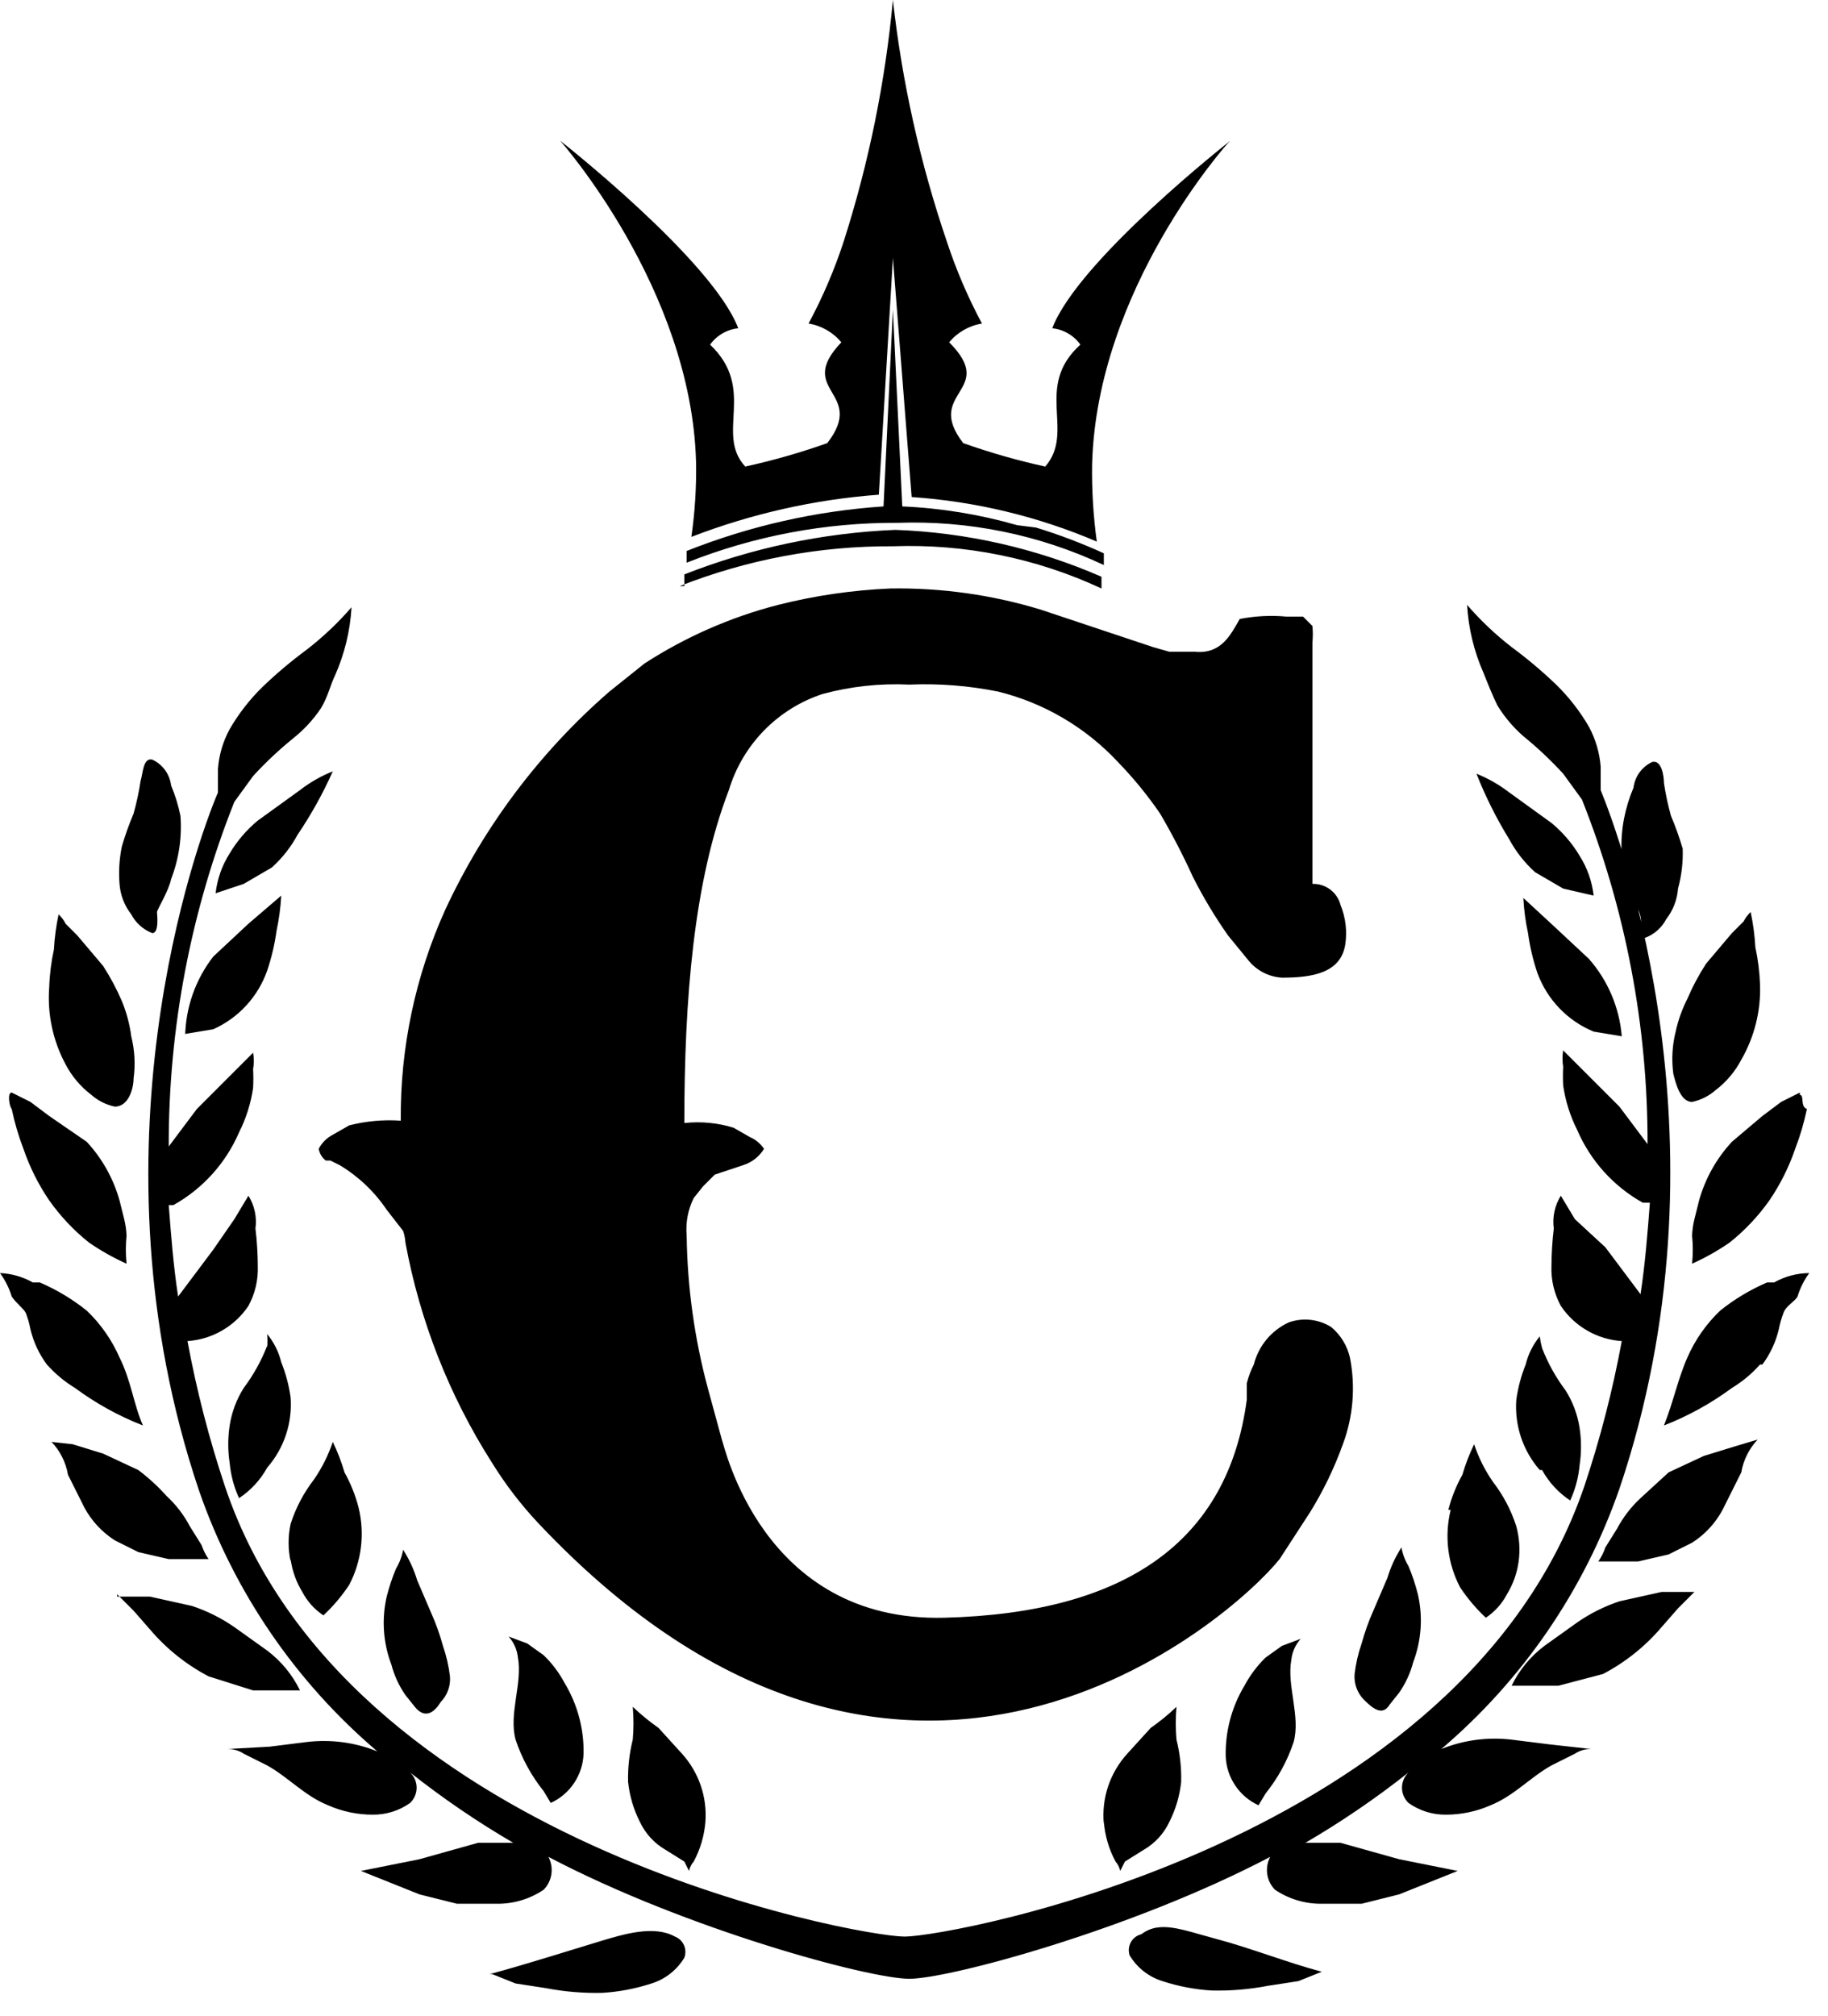 <svg width="78" height="86" viewBox="0 0 78 86" fill="none" xmlns="http://www.w3.org/2000/svg">
<path d="M23.2 76.4C22.673 75.744 22.266 74.999 22 74.2C21.7 73.1 22.3 71.8 22.1 70.7C22.065 70.365 21.925 70.05 21.7 69.8L22.5 70.1L23.2 70.6C23.561 70.95 23.865 71.355 24.1 71.8C24.644 72.705 24.921 73.745 24.9 74.8C24.885 75.246 24.746 75.678 24.498 76.049C24.251 76.42 23.905 76.715 23.5 76.9L23.2 76.4ZM26.8 76C26.862 76.592 27.031 77.168 27.3 77.7C27.535 78.204 27.919 78.623 28.4 78.9L29.2 79.4L29.4 79.8C29.432 79.652 29.501 79.514 29.6 79.4C29.883 78.874 30.053 78.295 30.1 77.7C30.138 77.174 30.069 76.646 29.897 76.148C29.725 75.649 29.454 75.191 29.1 74.8L28.1 73.7C27.712 73.428 27.344 73.127 27 72.8C27.041 73.266 27.041 73.734 27 74.2C26.853 74.788 26.786 75.394 26.8 76ZM16.7 71C16.822 71.465 17.025 71.905 17.3 72.3L17.7 72.8C18.1 73.3 18.5 73.1 18.8 72.6C18.942 72.456 19.051 72.284 19.12 72.094C19.189 71.904 19.217 71.701 19.2 71.5C19.146 71.057 19.046 70.621 18.9 70.2C18.77 69.721 18.603 69.253 18.4 68.8L17.8 67.4C17.662 66.941 17.46 66.503 17.2 66.1C17.151 66.383 17.049 66.654 16.9 66.9C16.737 67.289 16.603 67.691 16.5 68.1C16.278 69.065 16.348 70.075 16.7 71ZM7.9 44.1L9.1 43.9C9.633 43.661 10.112 43.317 10.507 42.887C10.903 42.457 11.207 41.951 11.4 41.4C11.587 40.847 11.721 40.278 11.8 39.7C11.906 39.206 11.973 38.705 12 38.2L10.6 39.4L9.1 40.8C8.343 41.774 7.922 42.967 7.9 44.2V44.1ZM11.4 57.4C11.15 58.043 10.813 58.648 10.4 59.2C10.092 59.687 9.888 60.231 9.8 60.8C9.719 61.33 9.719 61.87 9.8 62.4C9.847 62.919 9.983 63.426 10.2 63.9C10.699 63.57 11.111 63.124 11.4 62.6C11.757 62.191 12.029 61.715 12.201 61.2C12.373 60.685 12.44 60.141 12.4 59.6C12.328 59.086 12.194 58.582 12 58.1C11.893 57.66 11.688 57.25 11.4 56.9C11.416 57.1 11.416 57.3 11.4 57.5V57.4ZM12.4 66.5C12.467 66.996 12.638 67.473 12.9 67.9C13.111 68.304 13.42 68.648 13.8 68.9C14.216 68.511 14.585 68.075 14.9 67.6C15.431 66.585 15.573 65.412 15.3 64.3C15.165 63.776 14.963 63.272 14.7 62.8C14.57 62.354 14.402 61.919 14.2 61.5C14.009 62.068 13.74 62.607 13.4 63.1C12.959 63.67 12.62 64.313 12.4 65C12.286 65.527 12.286 66.073 12.4 66.6V66.5ZM2.1 47.6L1.3 47L0.5 46.6C0.3 46.6 0.4 47.2 0.5 47.3C0.621 47.879 0.788 48.448 1 49C1.267 49.779 1.637 50.519 2.1 51.2C2.579 51.877 3.151 52.483 3.8 53C4.305 53.348 4.84 53.649 5.4 53.9C5.359 53.501 5.359 53.099 5.4 52.7C5.389 52.464 5.356 52.23 5.3 52L5.1 51.2C4.838 50.267 4.359 49.41 3.7 48.7L2.1 47.6ZM47.1 77.7C47.147 78.295 47.317 78.874 47.6 79.4C47.699 79.514 47.768 79.652 47.8 79.8L48 79.4L48.8 78.9C49.281 78.623 49.666 78.204 49.9 77.7C50.169 77.168 50.338 76.592 50.4 76C50.415 75.394 50.348 74.788 50.2 74.2C50.16 73.734 50.16 73.266 50.2 72.8C49.857 73.128 49.489 73.428 49.1 73.7L48.1 74.8C47.733 75.203 47.455 75.677 47.282 76.194C47.11 76.711 47.048 77.258 47.1 77.8V77.7ZM5.2 42.7C4.976 42.179 4.708 41.677 4.4 41.2L3.3 39.9L2.8 39.4C2.725 39.25 2.623 39.114 2.5 39C2.395 39.494 2.328 39.996 2.3 40.5C2.185 41.026 2.118 41.562 2.1 42.1C2.013 43.244 2.256 44.39 2.8 45.4C3.066 45.909 3.442 46.353 3.9 46.7C4.185 46.95 4.529 47.122 4.9 47.2C5.5 47.2 5.7 46.4 5.7 46C5.781 45.399 5.747 44.788 5.6 44.2C5.533 43.685 5.399 43.18 5.2 42.7ZM14.2 32.9C13.698 33.1 13.227 33.369 12.8 33.7L11 35C10.523 35.394 10.117 35.868 9.8 36.4C9.473 36.914 9.268 37.495 9.2 38.1L10.4 37.7L11.6 37C12.044 36.6 12.416 36.126 12.7 35.6C13.278 34.746 13.78 33.842 14.2 32.9ZM7.7 34.8C7.61 34.354 7.476 33.919 7.3 33.5C7.271 33.264 7.183 33.039 7.043 32.846C6.903 32.654 6.716 32.5 6.5 32.4C6.1 32.3 6.1 33 6 33.3C5.929 33.773 5.829 34.24 5.7 34.7C5.507 35.157 5.34 35.624 5.2 36.1C5.091 36.626 5.058 37.165 5.1 37.7C5.134 38.173 5.308 38.626 5.6 39C5.792 39.367 6.112 39.652 6.5 39.8C6.8 39.8 6.7 39 6.7 38.9C6.7 38.8 7.2 38 7.3 37.5C7.632 36.641 7.769 35.718 7.7 34.8ZM54 76.5C54.527 75.844 54.934 75.099 55.2 74.3C55.5 73.2 54.9 71.9 55.1 70.8C55.135 70.465 55.275 70.15 55.5 69.9L54.7 70.2L54 70.7C53.64 71.051 53.337 71.456 53.1 71.9C52.556 72.805 52.279 73.845 52.3 74.9C52.315 75.346 52.454 75.778 52.702 76.149C52.949 76.52 53.295 76.814 53.7 77L54 76.5ZM73.6 64.2L74.3 62.8C74.39 62.275 74.633 61.787 75 61.4L74 61.7L72.7 62.1L71.2 62.8L70 63.9C69.596 64.274 69.258 64.714 69 65.2L68.5 66C68.429 66.213 68.328 66.415 68.2 66.6H69.9L71.2 66.3L72.2 65.8C72.809 65.411 73.295 64.856 73.6 64.2ZM48.2 83.4C48.516 83.926 49.014 84.318 49.6 84.5C50.28 84.722 50.986 84.857 51.7 84.9C52.505 84.919 53.309 84.852 54.1 84.7L55.4 84.5L56.4 84.1C54.9 83.7 53.4 83.1 51.9 82.7C50.4 82.3 49.5 81.9 48.7 82.5C48.606 82.523 48.518 82.565 48.441 82.623C48.364 82.682 48.3 82.756 48.253 82.84C48.206 82.925 48.177 83.018 48.168 83.115C48.159 83.211 48.17 83.308 48.2 83.4ZM68.4 71.4C69.354 70.9 70.203 70.221 70.9 69.4L71.6 68.6L72.3 67.9H70.9L69.1 68.3C68.46 68.513 67.854 68.816 67.3 69.2L65.9 70.2C65.305 70.648 64.825 71.231 64.5 71.9H66.5L68.4 71.4ZM76.8 46.6L76 47L75.2 47.6L73.9 48.7C73.242 49.41 72.761 50.267 72.5 51.2L72.3 52C72.243 52.229 72.21 52.464 72.2 52.7C72.241 53.099 72.241 53.501 72.2 53.9C72.76 53.649 73.295 53.348 73.8 53C74.449 52.483 75.021 51.877 75.5 51.2C75.963 50.519 76.334 49.779 76.6 49C76.813 48.448 76.98 47.879 77.1 47.3C76.8 47.2 77 46.7 76.8 46.7V46.6ZM75.1 42C75.081 41.462 75.014 40.926 74.9 40.4C74.872 39.896 74.805 39.394 74.7 38.9C74.577 39.014 74.475 39.15 74.4 39.3L73.9 39.8L72.8 41.1C72.491 41.576 72.223 42.078 72 42.6C71.774 43.043 71.606 43.514 71.5 44C71.353 44.588 71.319 45.199 71.4 45.8C71.5 46.2 71.7 47 72.2 47C72.571 46.922 72.915 46.75 73.2 46.5C73.658 46.153 74.034 45.709 74.3 45.2C74.86 44.229 75.138 43.12 75.1 42ZM0 54.3C0.222 54.602 0.391 54.941 0.5 55.3C0.7 55.6 1 55.8 1.1 56C1.188 56.227 1.255 56.461 1.3 56.7C1.429 57.242 1.667 57.753 2 58.2C2.348 58.591 2.753 58.928 3.2 59.2C4.092 59.859 5.067 60.397 6.1 60.8C5.7 59.9 5.6 58.9 5.1 57.9C4.77 57.147 4.295 56.467 3.7 55.9C3.09 55.412 2.417 55.008 1.7 54.7H1.4C0.972 54.457 0.492 54.32 0 54.3ZM71.8 36.2C71.661 35.724 71.494 35.257 71.3 34.8C71.171 34.34 71.071 33.872 71 33.4C71 33.1 70.9 32.4 70.5 32.5C70.284 32.6 70.097 32.754 69.957 32.946C69.817 33.139 69.729 33.364 69.7 33.6C69.522 34.018 69.388 34.454 69.3 34.9C69.119 35.829 69.153 36.786 69.4 37.7C69.5 38.2 69.9 38.6 70 39.1C70.1 39.6 69.9 40 70.2 40C70.588 39.852 70.908 39.568 71.1 39.2C71.391 38.826 71.566 38.373 71.6 37.9C71.752 37.347 71.819 36.773 71.8 36.2ZM2.2 61.5C2.566 61.887 2.81 62.374 2.9 62.9L3.6 64.3C3.907 64.87 4.355 65.352 4.9 65.7L5.9 66.2L7.2 66.5H8.9C8.774 66.314 8.673 66.113 8.6 65.9L8.1 65.1C7.844 64.612 7.505 64.173 7.1 63.8C6.737 63.394 6.335 63.026 5.9 62.7L4.4 62L3.1 61.6L2.2 61.5ZM5 68L5.7 68.7L6.4 69.5C7.097 70.321 7.946 71 8.9 71.5L10.8 72.1H12.8C12.475 71.43 11.995 70.848 11.4 70.4L10 69.4C9.446 69.016 8.84 68.713 8.2 68.5L6.4 68.1H5V68ZM9.7 74.6C9.948 74.593 10.193 74.662 10.4 74.8L11.4 75.3C12.3 75.8 13 76.6 14 77C14.599 77.264 15.246 77.4 15.9 77.4C16.473 77.407 17.033 77.232 17.5 76.9C17.588 76.816 17.657 76.715 17.705 76.603C17.753 76.492 17.777 76.371 17.777 76.25C17.777 76.129 17.753 76.008 17.705 75.897C17.657 75.785 17.588 75.684 17.5 75.6C18.894 76.702 20.365 77.705 21.9 78.6H20.4L17.9 79.3L15.4 79.8L17.9 80.8L19.5 81.2H21.2C21.912 81.208 22.61 80.999 23.2 80.6C23.377 80.418 23.492 80.184 23.528 79.933C23.564 79.681 23.519 79.424 23.4 79.2C29.3 82.3 37.1 84.4 38.8 84.4C40.5 84.4 48.3 82.3 54.2 79.2C54.081 79.424 54.036 79.681 54.072 79.933C54.108 80.184 54.223 80.418 54.4 80.6C54.99 80.999 55.688 81.208 56.4 81.2H58.1L59.7 80.8L62.2 79.8L59.7 79.3L57.2 78.6H55.7C57.236 77.705 58.706 76.703 60.1 75.6C60.012 75.684 59.943 75.785 59.895 75.897C59.847 76.008 59.822 76.129 59.822 76.25C59.822 76.371 59.847 76.492 59.895 76.603C59.943 76.715 60.012 76.816 60.1 76.9C60.567 77.232 61.127 77.407 61.7 77.4C62.354 77.4 63.001 77.264 63.6 77C64.6 76.6 65.3 75.8 66.2 75.3L67.2 74.8C67.407 74.662 67.652 74.593 67.9 74.6L66.1 74.4L64.5 74.2C63.482 74.079 62.45 74.217 61.5 74.6C64.978 71.644 67.602 67.811 69.1 63.5C74 49 69.2 35.9 68.3 33.7V32.7C68.253 32.105 68.083 31.526 67.8 31C67.417 30.339 66.946 29.734 66.4 29.2C65.802 28.627 65.167 28.092 64.5 27.6C63.809 27.064 63.172 26.462 62.6 25.8C62.658 26.801 62.895 27.783 63.3 28.7C63.5 29.2 63.7 29.7 63.9 30.1C64.2 30.586 64.57 31.024 65 31.4C65.605 31.891 66.173 32.426 66.7 33L67.5 34.1C69.361 38.777 70.312 43.766 70.3 48.8L70 48.4L69.1 47.2L67.7 45.8L66.7 44.8C66.661 45.032 66.661 45.268 66.7 45.5C66.686 45.767 66.686 46.033 66.7 46.3C66.796 46.962 66.999 47.603 67.3 48.2C67.867 49.513 68.851 50.603 70.1 51.3H70.4C70.3 52.6 70.2 53.9 70 55.2L69.4 54.4L68.5 53.2L67.2 52L66.6 51C66.339 51.417 66.233 51.913 66.3 52.4C66.236 52.931 66.203 53.465 66.2 54C66.178 54.592 66.316 55.179 66.6 55.7C66.89 56.132 67.275 56.492 67.725 56.752C68.176 57.013 68.681 57.166 69.2 57.2C68.813 59.302 68.278 61.373 67.6 63.4C62.4 78.6 40.6 82.6 38.6 82.6C36.6 82.6 14.7 78.6 9.6 63.4C8.922 61.373 8.388 59.301 8 57.2C8.519 57.166 9.024 57.013 9.474 56.752C9.925 56.492 10.31 56.132 10.6 55.7C10.884 55.179 11.022 54.592 11 54C10.998 53.465 10.964 52.931 10.9 52.4C10.967 51.913 10.861 51.417 10.6 51L10 52L9.1 53.3L8.2 54.5L7.6 55.3C7.4 54 7.3 52.7 7.2 51.4H7.4C8.649 50.703 9.633 49.613 10.2 48.3C10.501 47.703 10.704 47.062 10.8 46.4C10.814 46.133 10.814 45.867 10.8 45.6C10.841 45.368 10.841 45.132 10.8 44.9L9.8 45.9L8.4 47.3L7.5 48.5L7.2 48.9C7.188 43.866 8.139 38.877 10 34.2L10.8 33.1C11.327 32.526 11.895 31.991 12.5 31.5C12.965 31.132 13.37 30.693 13.7 30.2C14 29.7 14.1 29.2 14.3 28.8C14.704 27.883 14.942 26.901 15 25.9C14.428 26.561 13.791 27.164 13.1 27.7C12.433 28.192 11.798 28.726 11.2 29.3C10.654 29.834 10.183 30.439 9.8 31.1C9.514 31.625 9.344 32.204 9.3 32.8V33.8C8.4 35.9 3.6 49.1 8.5 63.6C9.998 67.911 12.622 71.744 16.1 74.7C15.149 74.317 14.118 74.179 13.1 74.3L11.5 74.5L9.7 74.6ZM21 84.2L22 84.6L23.3 84.8C24.091 84.952 24.895 85.019 25.7 85C26.414 84.957 27.12 84.822 27.8 84.6C28.386 84.418 28.884 84.026 29.2 83.5C29.265 83.328 29.26 83.136 29.185 82.968C29.11 82.799 28.972 82.667 28.8 82.6C27.9 82.1 26.6 82.5 25.6 82.8C24.6 83.1 22.4 83.8 20.9 84.2H21ZM75.2 58.2C75.533 57.753 75.771 57.242 75.9 56.7C75.946 56.461 76.013 56.227 76.1 56C76.2 55.7 76.6 55.5 76.7 55.3C76.809 54.941 76.978 54.602 77.2 54.3C76.674 54.304 76.158 54.442 75.7 54.7H75.4C74.683 55.008 74.01 55.412 73.4 55.9C72.805 56.467 72.329 57.147 72 57.9C71.6 58.8 71.4 59.8 71 60.8C72.033 60.397 73.008 59.859 73.9 59.2C74.348 58.929 74.753 58.592 75.1 58.2H75.2ZM68 38.2C67.932 37.595 67.727 37.014 67.4 36.5C67.083 35.968 66.677 35.494 66.2 35.1L64.4 33.8C63.972 33.471 63.501 33.201 63 33C63.383 33.973 63.852 34.91 64.4 35.8C64.683 36.326 65.056 36.8 65.5 37.2L66.7 37.9L68 38.2ZM61.9 64.4C61.627 65.512 61.769 66.685 62.3 67.7C62.615 68.175 62.984 68.611 63.4 69C63.78 68.748 64.089 68.404 64.3 68C64.562 67.573 64.733 67.096 64.8 66.6C64.867 66.098 64.833 65.588 64.7 65.1C64.48 64.413 64.141 63.77 63.7 63.2C63.359 62.707 63.089 62.169 62.9 61.6C62.698 62.019 62.53 62.454 62.4 62.9C62.135 63.372 61.934 63.876 61.8 64.4H61.9ZM60.5 68C60.397 67.59 60.264 67.189 60.1 66.8C59.951 66.554 59.849 66.283 59.8 66C59.54 66.403 59.338 66.841 59.2 67.3L58.6 68.7C58.398 69.153 58.231 69.621 58.1 70.1C57.953 70.521 57.853 70.957 57.8 71.4C57.783 71.601 57.81 71.804 57.88 71.994C57.949 72.184 58.058 72.356 58.2 72.5C58.6 72.9 59 73.2 59.3 72.7L59.7 72.2C59.975 71.805 60.178 71.365 60.3 70.9C60.652 69.975 60.722 68.965 60.5 68ZM65.8 62.7C66.089 63.224 66.501 63.67 67 64C67.217 63.526 67.353 63.019 67.4 62.5C67.481 61.97 67.481 61.43 67.4 60.9C67.312 60.331 67.108 59.787 66.8 59.3C66.385 58.749 66.049 58.143 65.8 57.5C65.756 57.336 65.722 57.169 65.7 57C65.412 57.35 65.207 57.76 65.1 58.2C64.906 58.682 64.772 59.186 64.7 59.7C64.66 60.241 64.728 60.785 64.899 61.3C65.071 61.815 65.343 62.291 65.7 62.7H65.8ZM68 44L69.2 44.2C69.1 42.978 68.609 41.821 67.8 40.9L66.3 39.5L65 38.3C65.026 38.805 65.093 39.306 65.2 39.8C65.279 40.378 65.413 40.947 65.6 41.5C65.805 42.06 66.124 42.572 66.537 43.002C66.95 43.433 67.448 43.773 68 44ZM57.6 57.9C57.482 57.391 57.201 56.935 56.8 56.6C56.534 56.434 56.234 56.331 55.923 56.296C55.611 56.261 55.296 56.297 55 56.4C54.631 56.568 54.304 56.817 54.045 57.129C53.785 57.44 53.599 57.807 53.5 58.2C53.369 58.454 53.269 58.723 53.2 59V59.7C52.4 65.7 48.1 68.8 40.3 69C32.5 69.2 30.9 61.6 30.8 61.4L30.2 59.2C29.631 57.079 29.328 54.896 29.3 52.7C29.251 52.149 29.354 51.596 29.6 51.1L30 50.6L30.5 50.1L31.1 49.9L31.7 49.7C32.076 49.585 32.396 49.336 32.6 49C32.452 48.78 32.243 48.606 32 48.5L31.3 48.1C30.621 47.891 29.906 47.822 29.2 47.9C29.2 42.6 29.6 37.6 31.1 33.7C31.388 32.745 31.902 31.874 32.598 31.16C33.294 30.447 34.153 29.911 35.1 29.6C36.305 29.275 37.553 29.14 38.8 29.2C40.074 29.146 41.35 29.247 42.6 29.5C44.555 29.985 46.326 31.027 47.7 32.5C48.361 33.181 48.963 33.917 49.5 34.7C50.013 35.575 50.48 36.477 50.9 37.4C51.339 38.268 51.841 39.104 52.4 39.9L53.3 41C53.474 41.205 53.688 41.372 53.929 41.493C54.169 41.613 54.432 41.683 54.7 41.7C56 41.7 57.2 41.5 57.4 40.3C57.489 39.726 57.42 39.138 57.2 38.6C57.132 38.336 56.976 38.103 56.758 37.939C56.54 37.776 56.273 37.691 56 37.7V27.4C56.024 27.167 56.024 26.933 56 26.7L55.6 26.3H54.9C54.232 26.239 53.559 26.272 52.9 26.4C52.5 27.1 52.1 27.9 51 27.8H49.9L49.2 27.6L44.4 26C42.326 25.37 40.167 25.066 38 25.1C36.38 25.169 34.772 25.404 33.2 25.8C31.178 26.321 29.253 27.165 27.5 28.3L26 29.5C23.039 32.073 20.654 35.242 19 38.8C17.722 41.627 17.073 44.698 17.1 47.8C16.361 47.748 15.618 47.816 14.9 48L14.2 48.4C13.943 48.533 13.733 48.743 13.6 49C13.633 49.199 13.741 49.377 13.9 49.5H14.1L14.5 49.7C15.297 50.18 15.979 50.829 16.5 51.6L17.2 52.5C17.255 52.662 17.288 52.83 17.3 53C17.914 56.343 19.171 59.535 21 62.4C21.577 63.332 22.247 64.203 23 65C38.6 81.5 52.6 69 54.6 66.5L55.9 64.5C56.467 63.585 56.936 62.613 57.3 61.6C57.741 60.418 57.845 59.137 57.6 57.9ZM29 25C31.898 23.86 34.986 23.283 38.1 23.3C41.167 23.188 44.218 23.804 47 25.1V24.6C44.218 23.387 41.233 22.709 38.2 22.6C35.115 22.729 32.074 23.371 29.2 24.5V25H29ZM43.4 22.4C41.804 21.941 40.159 21.672 38.5 21.6L38.1 13.2L37.7 21.6C34.818 21.793 31.984 22.434 29.3 23.5V24C32.163 22.861 35.219 22.284 38.3 22.3C41.335 22.192 44.352 22.809 47.1 24.1V23.6C46.158 23.17 45.19 22.803 44.2 22.5L43.4 22.4ZM52.5 6C52.5 6 46 11.1 44.9 14C45.138 14.026 45.368 14.101 45.575 14.222C45.782 14.342 45.961 14.505 46.1 14.7C44.1 16.5 45.9 18.4 44.6 19.9C43.413 19.64 42.245 19.306 41.1 18.9C39.4 16.7 42.6 16.7 40.5 14.6C40.855 14.173 41.352 13.889 41.9 13.8C41.299 12.679 40.797 11.508 40.4 10.3C39.263 6.96 38.491 3.507 38.1 0C37.775 3.499 37.071 6.953 36 10.3C35.605 11.509 35.103 12.68 34.5 13.8C35.048 13.889 35.545 14.173 35.9 14.6C33.9 16.7 37 16.7 35.3 18.9C34.155 19.306 32.986 19.64 31.8 19.9C30.5 18.5 32.3 16.6 30.3 14.7C30.439 14.505 30.618 14.342 30.825 14.222C31.032 14.101 31.262 14.026 31.5 14C30.4 11.1 23.9 6 23.9 6C23.9 6 29.5 12.3 29.7 19.7C29.72 20.77 29.653 21.84 29.5 22.9C32.064 21.911 34.759 21.304 37.5 21.1L38.1 11L38.9 21.2C41.621 21.386 44.292 22.028 46.8 23.1C46.65 22.007 46.583 20.904 46.6 19.8C46.8 12.3 52.4 6.1 52.4 6.1L52.5 6Z" fill="black"/>
</svg>
